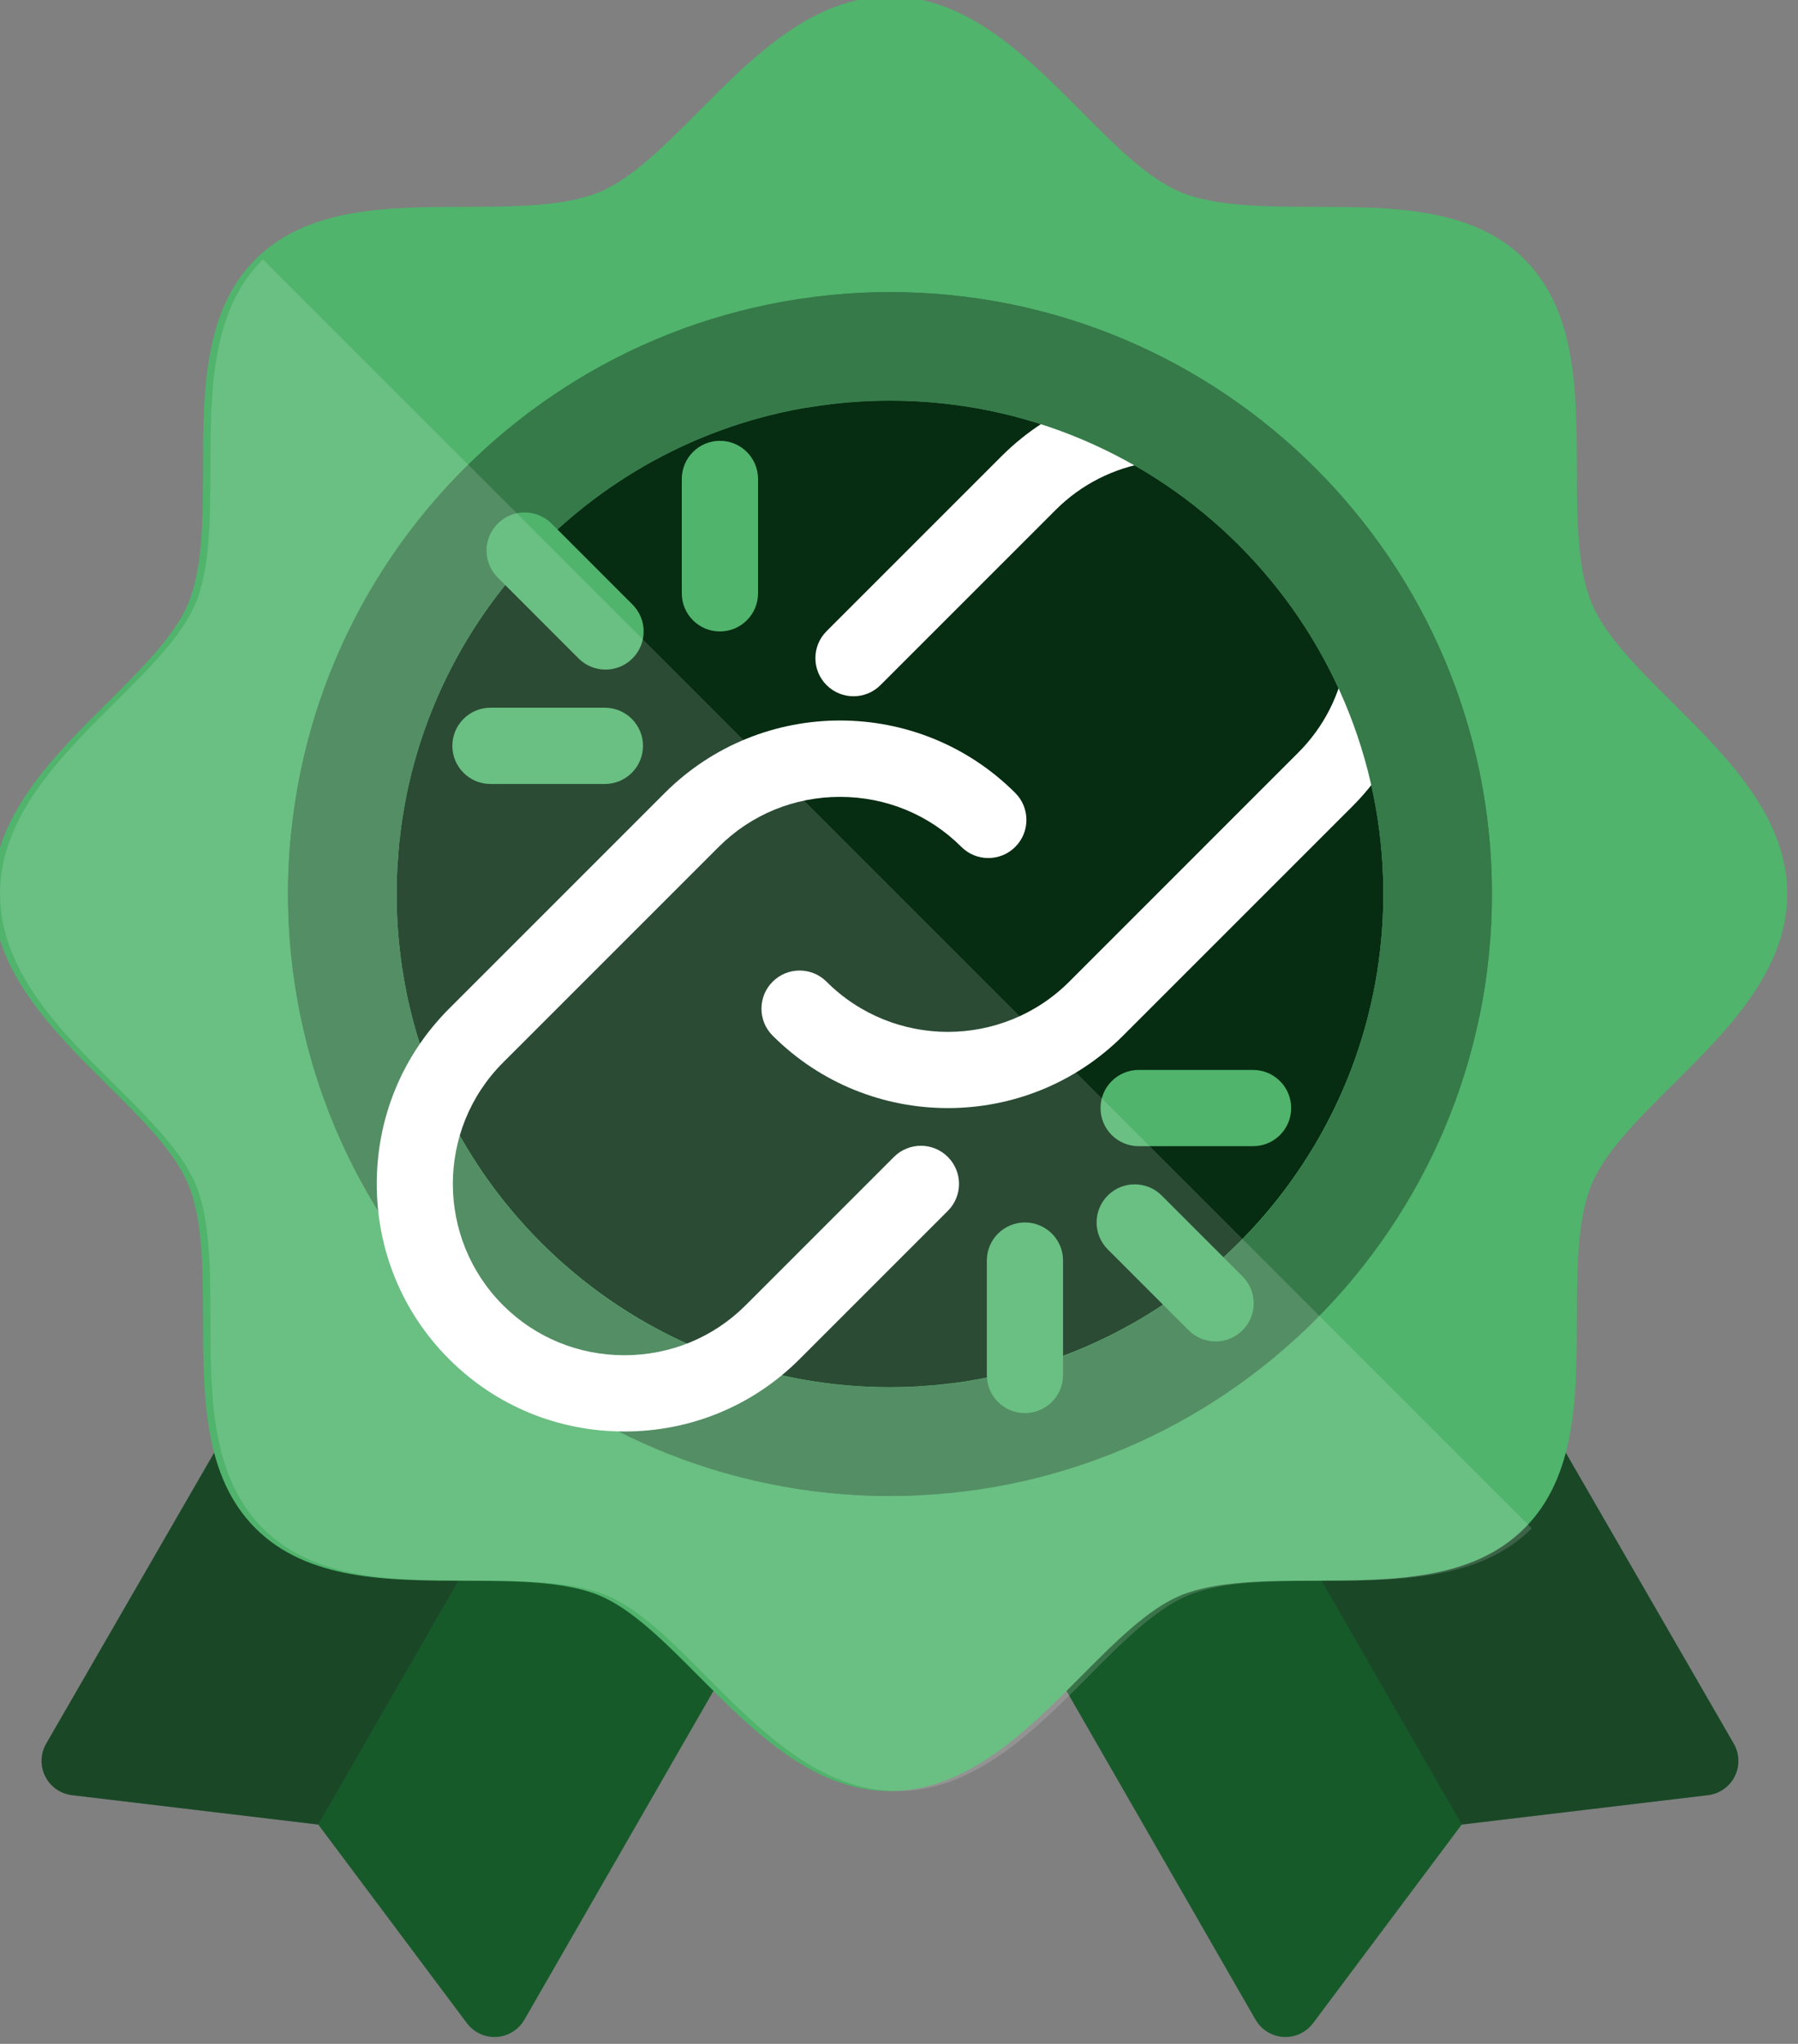 <?xml version="1.0" encoding="utf-8"?>
<!-- Generator: Adobe Illustrator 15.1.0, SVG Export Plug-In . SVG Version: 6.00 Build 0)  -->
<!DOCTYPE svg PUBLIC "-//W3C//DTD SVG 1.1//EN" "http://www.w3.org/Graphics/SVG/1.1/DTD/svg11.dtd">
<svg version="1.1" id="Layer_1" xmlns="http://www.w3.org/2000/svg" xmlns:xlink="http://www.w3.org/1999/xlink" x="0px" y="0px"
	 width="176.23px" height="200.325px" viewBox="0 0 176.23 200.325" enable-background="new 0 0 176.23 200.325"
	 xml:space="preserve">
<rect x="0" y="0" width="176.23" height="200.325" fill="#808080" stroke="none"/>
<g>
	<defs>
		<rect id="SVGID_1_" x="-12.77" y="-0.347" width="200" height="298.333"/>
	</defs>
	<clipPath id="SVGID_2_">
		<use xlink:href="#SVGID_1_"  overflow="visible"/>
	</clipPath>
	<g clip-path="url(#SVGID_2_)">
		<defs>
			<rect id="SVGID_3_" x="-12.77" y="-0.347" width="200" height="298.333"/>
		</defs>
		<clipPath id="SVGID_4_">
			<use xlink:href="#SVGID_3_"  overflow="visible"/>
		</clipPath>
		<path clip-path="url(#SVGID_4_)" fill="#175A2A" d="M84.271,126.75c0.704-1.063,1.926-1.637,3.224-1.492l58.589,7.039
			c1.057,0.129,1.995,0.746,2.526,1.668l21.323,36.936c0.569,0.984,0.605,2.19,0.096,3.204c-0.508,1.018-1.495,1.711-2.626,1.846
			l-24.138,2.882l-14.563,19.463c-0.642,0.858-1.646,1.357-2.709,1.357c-0.066,0-0.136-0.003-0.204-0.007
			c-1.138-0.069-2.161-0.703-2.729-1.69l-38.901-67.653C83.521,129.195,83.563,127.817,84.271,126.75"/>
		<g opacity="0.3" clip-path="url(#SVGID_4_)">
			<g>
				<defs>
					<rect id="SVGID_5_" x="118.806" y="132.001" width="51.582" height="46.829"/>
				</defs>
				<clipPath id="SVGID_6_">
					<use xlink:href="#SVGID_5_"  overflow="visible"/>
				</clipPath>
				<path clip-path="url(#SVGID_6_)" fill="#231F20" d="M119.256,137.067c-0.639-1.106-0.596-2.483,0.111-3.552
					c0.704-1.063,1.926-1.637,3.226-1.492l26.752,3.214l20.589,35.663c0.568,0.985,0.604,2.191,0.096,3.205
					c-0.508,1.017-1.496,1.711-2.626,1.846l-24.133,2.88L119.256,137.067z"/>
			</g>
		</g>
		<path clip-path="url(#SVGID_4_)" fill="#175A2A" d="M90.191,126.75c-0.704-1.063-1.926-1.637-3.224-1.492l-58.589,7.04
			c-1.057,0.129-1.995,0.745-2.527,1.668L4.527,170.9c-0.568,0.984-0.605,2.19-0.096,3.204c0.509,1.019,1.497,1.712,2.626,1.847
			l24.138,2.881l14.565,19.464c0.641,0.857,1.645,1.356,2.708,1.356c0.066,0,0.136-0.003,0.205-0.006
			c1.137-0.07,2.16-0.704,2.729-1.691l38.9-67.653C90.941,129.195,90.898,127.817,90.191,126.75"/>
		<g opacity="0.3" clip-path="url(#SVGID_4_)">
			<g>
				<defs>
					<rect id="SVGID_7_" x="4.074" y="132.001" width="51.581" height="46.829"/>
				</defs>
				<clipPath id="SVGID_8_">
					<use xlink:href="#SVGID_7_"  overflow="visible"/>
				</clipPath>
				<path clip-path="url(#SVGID_8_)" fill="#231F20" d="M55.206,137.067c0.638-1.106,0.595-2.483-0.112-3.552
					c-0.704-1.063-1.926-1.637-3.225-1.492l-26.752,3.214L4.527,170.9c-0.569,0.985-0.605,2.191-0.096,3.205
					c0.508,1.017,1.496,1.711,2.626,1.846l24.133,2.88L55.206,137.067z"/>
			</g>
		</g>
		<path clip-path="url(#SVGID_4_)" fill="#50B46C" d="M164,68.944c-3.429-3.409-6.673-6.63-7.997-9.824
			c-1.424-3.429-1.434-8.381-1.443-13.171c-0.021-7.588-0.036-15.43-5.141-20.534c-5.104-5.107-12.948-5.123-20.533-5.143
			c-4.789-0.01-9.741-0.023-13.17-1.443c-3.197-1.325-6.419-4.569-9.828-8.001c-5.203-5.24-11.1-11.176-18.657-11.176
			c-7.559,0-13.455,5.936-18.658,11.176c-3.409,3.432-6.63,6.676-9.827,8.001c-3.429,1.423-8.381,1.433-13.171,1.443
			c-7.584,0.02-15.427,0.036-20.533,5.14c-5.105,5.107-5.121,12.949-5.141,20.534c-0.01,4.79-0.02,9.741-1.444,13.17
			c-1.328,3.198-4.569,6.419-8.001,9.828C5.217,74.147-0.719,80.043-0.719,87.602c0,7.562,5.936,13.458,11.175,18.661
			c3.432,3.409,6.676,6.627,8.001,9.824c1.424,3.429,1.434,8.381,1.444,13.171c0.02,7.587,0.036,15.43,5.14,20.533
			c5.103,5.106,12.949,5.124,20.537,5.14c4.79,0.013,9.738,0.023,13.167,1.444c3.198,1.328,6.419,4.567,9.828,8
			c5.203,5.24,11.099,11.176,18.657,11.176c7.558,0,13.455-5.936,18.658-11.176c3.409-3.433,6.63-6.672,9.827-8
			c3.426-1.421,8.377-1.432,13.163-1.444c7.589-0.016,15.435-0.033,20.541-5.14c5.104-5.104,5.12-12.946,5.141-20.533
			c0.009-4.79,0.019-9.742,1.442-13.171c1.325-3.197,4.569-6.415,8.001-9.824c5.239-5.203,11.176-11.099,11.176-18.661
			C175.18,80.043,169.24,74.147,164,68.944"/>
		<path clip-path="url(#SVGID_4_)" fill="#062C11" d="M87.23,39.247c-23.333,0-42.804,16.527-47.352,38.512
			c-0.003,0.017-0.008,0.034-0.011,0.051c-0.144,0.699-0.267,1.405-0.38,2.115c-0.016,0.095-0.036,0.188-0.051,0.283
			c-0.103,0.669-0.184,1.345-0.259,2.023c-0.015,0.137-0.038,0.272-0.052,0.409c-0.065,0.645-0.109,1.296-0.149,1.947
			c-0.01,0.174-0.03,0.346-0.039,0.52c-0.042,0.827-0.064,1.659-0.064,2.497c0,5.842,1.036,11.442,2.934,16.626
			c6.238,17.035,21.784,29.583,40.479,31.481c1.625,0.165,3.275,0.25,4.943,0.25c0.837,0,1.67-0.021,2.496-0.064
			c0.176-0.009,0.347-0.029,0.521-0.039c0.651-0.041,1.303-0.084,1.948-0.149c0.137-0.015,0.271-0.036,0.406-0.052
			c0.68-0.074,1.355-0.156,2.025-0.258c0.089-0.015,0.176-0.035,0.265-0.049c23.065-3.672,40.696-23.647,40.696-47.746
			C135.587,60.896,113.937,39.247,87.23,39.247"/>
		<path clip-path="url(#SVGID_4_)" fill="#367A49" d="M87.23,28.628c-32.584,0-59,26.415-59,59c0,2.625,0.189,5.205,0.521,7.739
			c3.82,0.147,7.512,0.744,11.062,1.739c-0.609-3.066-0.94-6.233-0.94-9.478c0-0.837,0.022-1.67,0.064-2.496
			c0.009-0.175,0.029-0.346,0.039-0.52c0.04-0.652,0.084-1.303,0.149-1.948c0.014-0.137,0.037-0.272,0.052-0.409
			c0.075-0.678,0.156-1.354,0.259-2.023c0.015-0.095,0.036-0.188,0.051-0.283c0.113-0.71,0.236-1.416,0.38-2.115
			c0.003-0.017,0.008-0.033,0.011-0.051c4.548-21.985,24.019-38.512,47.352-38.512c26.707,0,48.357,21.65,48.357,48.357
			c0,24.099-17.631,44.074-40.696,47.746c-0.089,0.015-0.176,0.033-0.265,0.048c-0.67,0.103-1.346,0.185-2.025,0.259
			c-0.136,0.016-0.27,0.038-0.406,0.053c-0.646,0.064-1.297,0.108-1.948,0.148c-0.174,0.01-0.345,0.029-0.521,0.039
			c-0.826,0.042-1.659,0.064-2.496,0.064c-1.668,0-3.318-0.086-4.943-0.25c-2.309-0.234-4.57-0.634-6.771-1.181
			c0.766,3.556,1.221,7.177,1.381,10.765c0.006,0.129,0,0.26,0.004,0.389c3.356,0.593,6.804,0.92,10.33,0.92
			c32.585,0,59-26.415,59-59S119.815,28.628,87.23,28.628"/>
		<path clip-path="url(#SVGID_4_)" fill="#FFFFFF" d="M86.299,67.149l17.176-17.176c2.513-2.511,5.703-4.109,9.169-4.665
			c-0.758-0.635-1.508-1.283-2.241-1.956c-1.396-1.281-2.668-2.661-3.844-4.106c-3.049,1.182-5.911,2.987-8.368,5.443L81.015,61.865
			c-1.46,1.459-1.46,3.825,0,5.284C82.474,68.608,84.84,68.608,86.299,67.149"/>
		<path clip-path="url(#SVGID_4_)" fill="#FFFFFF" d="M136.736,70.019c-1.792-1.645-3.393-3.439-4.824-5.347
			c-0.569,3.433-2.162,6.592-4.655,9.084L104.798,96.22c-6.56,6.555-17.227,6.555-23.785,0c-1.459-1.459-3.825-1.459-5.284,0
			c-1.46,1.46-1.46,3.827,0,5.285c4.734,4.735,10.955,7.102,17.175,7.102c6.222,0,12.441-2.367,17.177-7.102l22.462-22.462
			c2.329-2.328,4.121-5.054,5.322-8.026C137.488,70.686,137.107,70.36,136.736,70.019"/>
		<path clip-path="url(#SVGID_4_)" fill="#50B46C" d="M100.459,119.817c-2.063,0-3.737,1.674-3.737,3.737v11.212
			c0,2.062,1.674,3.737,3.737,3.737c2.063,0,3.736-1.676,3.736-3.737v-11.212C104.196,121.489,102.524,119.817,100.459,119.817"/>
		<path clip-path="url(#SVGID_4_)" fill="#50B46C" d="M113.861,117.175c-1.459-1.459-3.825-1.459-5.284,0
			c-1.46,1.459-1.46,3.824,0,5.283l7.926,7.928c0.731,0.729,1.687,1.095,2.643,1.095c0.957,0,1.911-0.365,2.642-1.095
			c1.46-1.461,1.46-3.826,0-5.285L113.861,117.175z"/>
		<path clip-path="url(#SVGID_4_)" fill="#50B46C" d="M122.817,104.868h-11.211c-2.063,0-3.738,1.674-3.738,3.737
			s1.675,3.737,3.738,3.737h11.211c2.063,0,3.736-1.674,3.736-3.737S124.881,104.868,122.817,104.868"/>
		<path clip-path="url(#SVGID_4_)" fill="#50B46C" d="M70.562,61.891c2.063,0,3.737-1.674,3.737-3.737V46.942
			c0-2.062-1.674-3.737-3.737-3.737s-3.737,1.675-3.737,3.737v11.212C66.825,60.217,68.499,61.891,70.562,61.891"/>
		<path clip-path="url(#SVGID_4_)" fill="#50B46C" d="M56.708,64.534c0.731,0.731,1.685,1.095,2.642,1.095s1.912-0.364,2.642-1.095
			c1.46-1.459,1.46-3.825,0-5.284l-7.926-7.929c-1.46-1.459-3.825-1.459-5.284,0c-1.46,1.46-1.46,3.825,0,5.285L56.708,64.534z"/>
		<path clip-path="url(#SVGID_4_)" fill="#50B46C" d="M48.074,76.84h11.211c2.063,0,3.738-1.674,3.738-3.737
			s-1.675-3.737-3.738-3.737H48.074c-2.063,0-3.737,1.674-3.737,3.737S46.011,76.84,48.074,76.84"/>
	</g>
	<g clip-path="url(#SVGID_2_)">
		<defs>
			<rect id="SVGID_9_" x="-12.77" y="-0.347" width="200" height="298.333"/>
		</defs>
		<clipPath id="SVGID_10_">
			<use xlink:href="#SVGID_9_"  overflow="visible"/>
		</clipPath>
		<path clip-path="url(#SVGID_10_)" fill="#367A49" d="M91.759,135.766c-0.503,0.044-1.007,0.085-1.513,0.116
			c-0.174,0.01-0.345,0.029-0.52,0.039c-0.827,0.042-1.659,0.064-2.496,0.064c-1.669,0-3.319-0.086-4.945-0.25
			c-18.694-1.898-34.241-14.447-40.478-31.48c-1.898-5.185-2.934-10.785-2.934-16.627c0-0.837,0.021-1.669,0.063-2.496
			c0.009-0.175,0.029-0.346,0.04-0.52c0.04-0.652,0.083-1.303,0.149-1.948c0.014-0.137,0.037-0.272,0.052-0.409
			c0.072-0.645,0.151-1.288,0.246-1.925c-3.164,0.647-6.365,0.989-9.527,0.989c-0.444,0-0.882-0.022-1.322-0.034
			c-0.223,2.084-0.344,4.199-0.344,6.343c0,32.585,26.415,59,59,59c0.894,0,1.781-0.028,2.666-0.067
			C90.024,143.005,90.684,139.355,91.759,135.766"/>
		<path clip-path="url(#SVGID_10_)" fill="#367A49" d="M87.23,39.271c26.707,0,48.357,21.65,48.357,48.357
			c0,4.173-0.54,8.219-1.534,12.081c1.951-0.248,3.904-0.39,5.843-0.39c1.732,0,3.438,0.095,5.118,0.275
			c0.796-3.864,1.216-7.866,1.216-11.966c0-32.585-26.415-59-59-59c-2.533,0-5.022,0.178-7.472,0.487
			c0.057,0.736,0.105,1.471,0.138,2.204c0.126,2.811-0.126,5.712-0.665,8.62C81.834,39.505,84.504,39.271,87.23,39.271"/>
		<path clip-path="url(#SVGID_10_)" fill="#FFFFFF" d="M87.621,113.395l-14.534,14.535c-3.159,3.158-7.382,4.9-11.891,4.9
			c-4.507,0-8.732-1.742-11.892-4.9c-6.557-6.558-6.557-17.228,0-23.784l21.141-21.141c3.16-3.158,7.383-4.9,11.892-4.9
			c4.507,0,8.729,1.742,11.889,4.9c1.46,1.459,3.825,1.459,5.285,0c1.459-1.46,1.459-3.825,0-5.285
			c-9.468-9.468-24.878-9.47-34.352,0L44.017,98.863c-4.571,4.571-7.089,10.672-7.089,17.176c0,6.503,2.518,12.604,7.091,17.174
			c4.57,4.572,10.671,7.092,17.174,7.092c6.504,0,12.605-2.52,17.176-7.092l14.533-14.533c1.46-1.459,1.46-3.826,0-5.285
			C91.443,111.936,89.08,111.936,87.621,113.395"/>
		<g opacity="0.15" clip-path="url(#SVGID_10_)">
			<g>
				<defs>
					<rect id="SVGID_11_" x="0.002" y="25.413" width="150.139" height="150.139"/>
				</defs>
				<clipPath id="SVGID_12_">
					<use xlink:href="#SVGID_11_"  overflow="visible"/>
				</clipPath>
				<path clip-path="url(#SVGID_12_)" fill="#FFFFFF" d="M19.178,59.117c-1.328,3.197-4.569,6.419-8.001,9.827
					c-5.239,5.203-11.175,11.1-11.175,18.658c0,7.562,5.936,13.458,11.175,18.661c3.432,3.409,6.676,6.627,8.001,9.825
					c1.424,3.428,1.434,8.381,1.444,13.17c0.019,7.588,0.036,15.43,5.14,20.533c5.103,5.107,12.949,5.124,20.537,5.141
					c4.789,0.013,9.738,0.022,13.167,1.443c3.197,1.328,6.419,4.568,9.827,8c5.203,5.24,11.1,11.177,18.659,11.177
					c7.558,0,13.454-5.937,18.656-11.177c3.409-3.432,6.631-6.672,9.828-8c3.426-1.421,8.377-1.431,13.164-1.443
					c7.588-0.017,15.433-0.033,20.54-5.141L25.762,25.413c-5.104,5.107-5.121,12.949-5.14,20.533
					C20.612,50.736,20.602,55.688,19.178,59.117"/>
			</g>
		</g>
	</g>
</g>
</svg>
